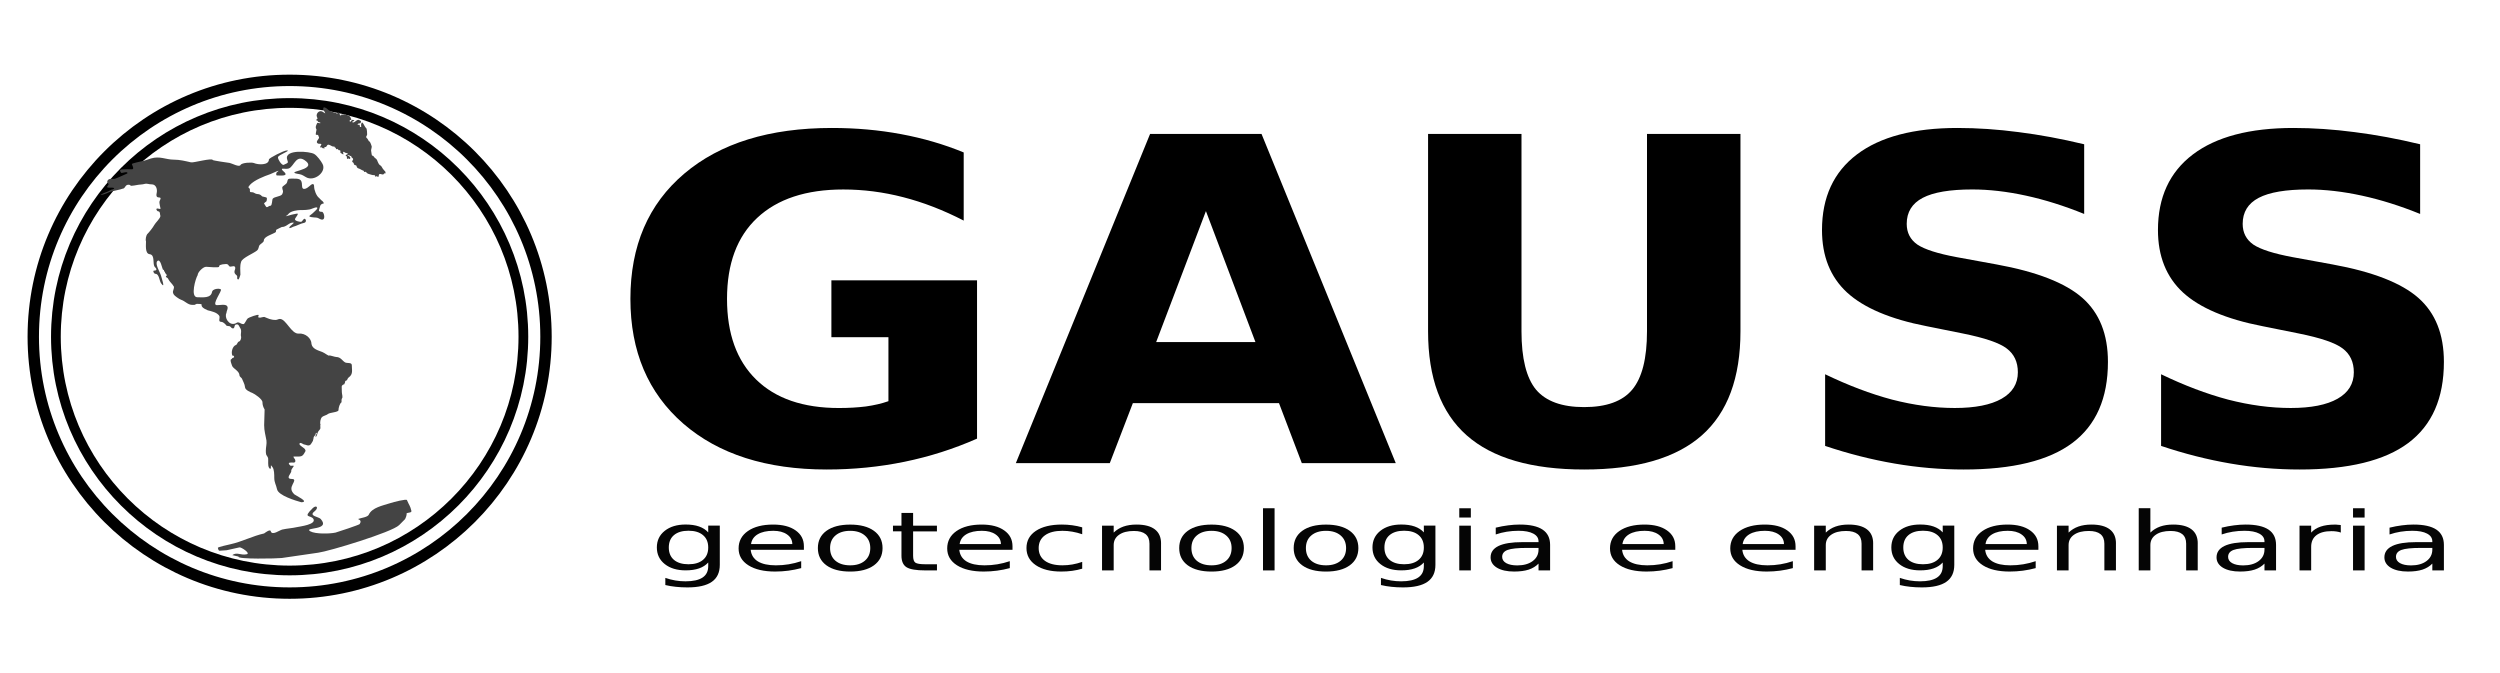 <?xml version="1.0" encoding="UTF-8" standalone="no"?>
<!-- Created with Inkscape (http://www.inkscape.org/) -->

<svg
   height="80mm"
   width="297mm"
   viewBox="0 0 1052.362 283.465"
   id="svg6274"
   version="1.1"
   inkscape:version="1.3.2 (091e20e, 2023-11-25, custom)"
   sodipodi:docname="logo_gauss.svg"
   xmlns:inkscape="http://www.inkscape.org/namespaces/inkscape"
   xmlns:sodipodi="http://sodipodi.sourceforge.net/DTD/sodipodi-0.dtd"
   xmlns="http://www.w3.org/2000/svg"
   xmlns:svg="http://www.w3.org/2000/svg"
   xmlns:rdf="http://www.w3.org/1999/02/22-rdf-syntax-ns#"
   xmlns:cc="http://creativecommons.org/ns#"
   xmlns:dc="http://purl.org/dc/elements/1.1/">
  <defs
     id="defs6280" />
  <sodipodi:namedview
     pagecolor="#ffffff"
     bordercolor="#666666"
     borderopacity="1"
     objecttolerance="10"
     gridtolerance="10"
     guidetolerance="10"
     inkscape:pageopacity="0"
     inkscape:pageshadow="2"
     inkscape:window-width="1366"
     inkscape:window-height="705"
     id="namedview6278"
     showgrid="false"
     inkscape:zoom="1.1843989"
     inkscape:cx="290.44269"
     inkscape:cy="127.06868"
     inkscape:window-x="-8"
     inkscape:window-y="-8"
     inkscape:window-maximized="1"
     inkscape:current-layer="g10832"
     inkscape:showpageshadow="2"
     inkscape:pagecheckerboard="0"
     inkscape:deskcolor="#d1d1d1"
     inkscape:document-units="mm" />
  <g
     id="g3301"
     inkscape:export-filename="/home/carlos/Dropbox/documentos/gauss/logo_gauss_simples_Full.png"
     inkscape:export-xdpi="299.97244"
     inkscape:export-ydpi="299.97244"
     transform="matrix(6.517,0,0,6.517,-6572.193,4517.509)"
     inkscape:label="g3301">
    <g
       id="g10832"
       transform="matrix(1.249,0,0,1.249,-301.83,134.396)"
       inkscape:label="g10832">
      <path
         inkscape:connector-curvature="0"
         id="path3093-4-4-9"
         d="m 1077.315,-645.184 c 0,7.322 -5.936,13.258 -13.258,13.258 -7.322,0 -13.258,-5.936 -13.258,-13.258 0,-7.322 5.936,-13.258 13.258,-13.258 7.322,0 13.258,5.936 13.258,13.258 z"
         style="fill:none;stroke:#000000;stroke-width:0.589;stroke-miterlimit:4;stroke-opacity:1" />
      <path
         inkscape:connector-curvature="0"
         id="path4969-5-0-0"
         d="m 1076.145,-645.184 c 0,6.676 -5.412,12.088 -12.088,12.088 -6.676,0 -12.088,-5.412 -12.088,-12.088 0,-6.676 5.412,-12.088 12.088,-12.088 6.676,0 12.088,5.412 12.088,12.088 z"
         style="fill:none;stroke:#000000;stroke-width:0.503;stroke-miterlimit:4;stroke-opacity:1" />
      <g
         id="g3077-2-7-8"
         transform="matrix(0.683,0,0,0.683,-2602.542,-3281.454)"
         style="fill:#444444;fill-opacity:1;stroke:none">
        <path
           id="path1295-5-0-6"
           d="m 5470.723,4350.613 c -0.146,-0.64 1.755,-0.229 1.56,-1.006 -0.39,-1.691 -0.731,-1.782 -1.414,-3.428 -0.097,-0.457 -4.241,0.594 -5.46,1.006 -2.243,0.731 -5.655,1.371 -6.679,3.611 -0.341,0.823 -2.438,1.006 -3.364,1.371 -0.244,0.137 1.414,0.229 0.439,1.645 -0.146,0.229 -6.923,2.514 -7.654,2.696 -1.853,0.411 -6.435,0.503 -8.044,-0.411 -2.291,-1.371 6.63,-0.183 3.315,-3.93 -0.682,-0.731 -3.9,-0.914 -1.999,-2.377 1.56,-1.234 0.634,-2.24 -0.585,-1.006 -3.364,3.291 -0.487,2.011 0.292,3.428 0.877,1.737 -4.241,2.331 -5.265,2.559 -1.609,0.366 -3.071,0.411 -4.68,0.777 -0.829,0.183 -3.266,2.057 -3.656,0.503 -0.195,-0.777 -2.096,0.731 -2.096,0.731 -3.559,0.777 -7.117,2.651 -10.676,3.428 -0.585,0.137 -4.144,0.914 -4.046,1.143 0.097,0.548 0.244,1.051 0.78,0.914 0.536,-0.091 1.462,-0.046 1.999,-0.137 1.365,-0.32 2.73,-0.594 4.095,-0.914 0.536,-0.137 3.656,1.919 2.291,2.194 -1.95,0.411 -3.12,-0.823 -4.582,0.274 l 1.999,0.457 c -0.731,0.914 12.431,0.64 13.748,0.457 l 11.602,-1.691 c 3.266,-0.411 23.449,-6.49 25.74,-8.775 l 1.853,-1.874 c 0.146,-0.137 0.682,-1.554 0.487,-1.645 z"
           class="fil2 str1"
           style="fill:#444444;fill-opacity:1;fill-rule:evenodd;stroke:none"
           transform="matrix(0.238,0,0,0.238,4075.19,2837.82)"
           inkscape:connector-curvature="0" />
        <path
           id="path1296-4-6-4"
           d="m 5463.996,4242.205 c -0.195,0.411 -0.195,-0.366 -0.39,0.091 -0.39,0.868 -1.609,-0.594 -1.706,0.64 -0.097,0.96 -0.536,-0.137 -0.975,0.32 -0.292,0.32 0.049,-0.457 -0.487,-0.457 -0.78,0 -1.073,-0.229 -1.95,-0.457 -0.536,-0.183 -0.536,-0.731 -0.926,-0.594 -0.536,0.183 -0.195,-0.183 -0.585,-0.411 -0.439,-0.046 -0.975,-0.548 -1.414,-0.64 -0.487,-0.137 -0.634,-0.366 -0.731,-0.777 -0.049,-0.366 -0.585,-0.229 -0.78,-0.503 -0.244,-0.366 0.097,-0.366 -0.39,-0.686 -0.731,-0.457 0.682,-0.868 -0.244,-1.462 -0.244,-0.183 -0.292,-0.274 -0.292,-0.548 0,-0.274 -0.244,0.229 -0.487,-0.137 -0.146,-0.274 -0.439,-0.091 -0.634,0 -0.341,0.183 0.341,0.091 0.39,0.137 1.024,0.685 0,1.234 0.049,0.777 0,-0.137 -0.39,0.183 -0.487,0.137 -0.439,-0.274 0,-0.64 -0.292,-0.823 l -0.049,-0.046 c -0.341,-0.229 -0.341,-0.274 -0.049,-0.457 0.146,-0.137 0.78,-0.183 0.39,-0.411 -0.292,-0.183 -0.585,-0.137 -0.78,-0.274 -0.39,-0.229 -0.487,-0.457 -0.634,0 -0.097,0.274 0.244,0.183 0.097,0.548 -0.049,0.137 -0.682,-0.366 -0.877,-0.457 -0.244,-0.183 0.097,-0.548 -0.146,-0.777 -0.244,-0.274 -0.195,0.046 -0.39,-0.046 -0.049,0 -0.536,-0.64 -0.634,-0.411 -0.146,0.229 -0.39,-0.046 -0.292,-0.229 -0.097,-0.503 -0.146,-0.32 -0.244,-0.046 -0.146,0.411 0.049,-0.64 -0.487,-0.503 -0.634,0.137 -1.755,-1.234 -2.194,-0.229 -0.146,0.32 -0.39,0.457 -0.682,0.366 -0.146,-0.091 -0.195,0.229 0.049,0.32 0.292,0.091 -0.634,0.137 -0.731,0.046 -0.146,-0.091 -0.146,-0.137 -0.195,-0.274 0,0 -0.341,0.137 -0.536,0 -0.195,-0.137 0.439,-0.777 0.341,-1.006 -0.097,-0.183 -0.877,-0.046 -1.073,-0.183 -1.024,-0.548 0.536,-1.554 0.341,-1.965 -0.487,-1.097 -0.049,-0.685 -0.926,-0.823 -0.341,-0.046 0.244,-1.6 0.097,-1.782 -0.439,-0.594 -0.097,-1.188 0.146,-1.737 0.244,-0.64 0.585,-0.046 1.073,-0.183 0.39,-0.091 -0.634,-0.411 -0.731,-0.457 0,0 -0.097,-0.64 -0.244,-0.274 -0.097,0.274 -0.244,-0.32 -0.195,-0.457 0,-0.32 0.195,0 0.244,-0.137 0.195,-0.457 -0.487,-0.731 -0.097,-1.645 0.292,-0.686 1.073,-1.097 1.804,-0.64 1.073,0.686 0.975,0.731 0.292,-0.548 -0.244,-0.366 -0.244,-0.091 -0.049,-0.731 0.097,-0.411 1.073,0.183 1.316,0.457 0.39,0.457 2.096,1.188 2.535,1.097 0.244,-0.091 0.341,0.274 0.39,0.366 0.146,0.229 0.341,-0.868 0.829,-0.274 0,0 0.146,0.731 0.195,0.594 0.439,0.686 0.244,-0.32 0.731,-0.091 0.195,0.137 0.682,-0.137 0.78,-0.046 0.341,0.183 0.634,0.137 0.926,0.274 0.487,0.274 0.877,0.32 0.975,0.914 0.049,0.137 0.39,0.548 0.049,0.548 -0.731,0.046 -0.292,0.868 -0.098,0.548 0.341,-0.457 0.585,-0.777 1.17,-0.366 0,0 -0.049,0.137 -0.049,0.137 -0.049,0.046 -0.78,0.274 -0.585,0.411 0.634,0.548 1.462,-1.143 2.243,-0.64 0.39,0.274 0.731,0.137 0.439,0.823 -0.146,0.411 -0.731,0.046 -0.926,0.457 -0.244,0.548 0.292,-0.046 0.585,0.274 0.146,0.183 -0.146,0.64 0.39,0.64 0.244,0 0.049,-0.548 0.049,-0.64 0.341,-2.102 1.024,0.594 1.706,1.051 0.146,0.091 0.292,1.691 0.244,1.92 0,0.229 -0.195,0.503 -0.292,0.731 -0.146,0.366 0.097,0.137 0.195,0.457 0.292,0.229 0.439,0.64 0.634,0.96 0.098,0.091 0.244,0.137 0.292,0.183 0.244,0.32 0.536,1.143 0.634,1.508 0.049,0.32 -0.292,1.234 -0.195,1.371 0.049,0.229 0.195,1.508 0.292,1.554 0.049,0.046 0.146,-0.046 0.292,0.046 0.341,0.229 0.39,0.548 0.682,0.731 0.487,0.32 0.634,0.594 0.78,1.051 0.049,0.183 0.439,0.96 0.634,1.097 0.195,0.183 0.536,0.32 0.682,0.64 0.244,0.457 0.536,0.914 0.926,1.28 0.244,0.183 0.39,0.503 0.244,0.777 z"
           class="fil3 str2"
           style="fill:#444444;fill-opacity:1;fill-rule:evenodd;stroke:none"
           transform="matrix(0.238,0,0,0.238,4075.19,2837.82)"
           inkscape:connector-curvature="0" />
        <path
           id="path1300-7-2-7"
           d="m 5437.281,4346.865 c -1.804,-0.503 -7.361,-2.148 -7.751,-4.159 -0.292,-1.417 -0.877,-2.102 -0.877,-3.656 0,-0.914 0,-2.696 -0.585,-3.382 -0.585,-0.777 -0.487,-0.731 -0.487,0.091 0,0.503 -0.244,0.731 -0.634,0.046 -0.39,-0.777 -0.146,-2.057 -0.244,-2.925 -0.097,-0.503 -0.487,-0.823 -0.634,-1.234 -0.098,-0.366 -0.098,-0.868 -0.098,-1.234 0,-1.051 0.341,-2.148 0.195,-3.199 -0.292,-1.782 -0.731,-3.016 -0.731,-4.89 0,-1.645 0.146,-3.336 0.146,-4.982 -0.439,-0.731 -0.682,-1.462 -0.682,-2.285 0,-1.006 -2.389,-2.605 -3.217,-2.971 -0.634,-0.229 -2.34,-0.96 -2.34,-1.874 -0.098,-1.006 -0.634,-1.782 -0.975,-2.696 -0.146,-0.274 -0.78,-0.64 -0.78,-1.006 0,-1.325 -1.804,-2.057 -2.291,-2.925 -0.049,-0.183 -0.975,-2.24 -0.244,-2.24 0.146,-0.137 0.244,-0.32 0.292,-0.366 0.341,-0.137 0.731,-0.137 0.439,-0.686 0,-0.091 -0.39,0 -0.439,-0.091 -0.487,-0.914 -0.049,-2.971 1.121,-3.382 0.439,-0.137 0.439,-0.96 0.975,-1.097 0.487,-0.137 0.682,-0.914 0.682,-1.417 -0.341,-1.188 0.39,-1.92 -0.39,-3.016 -0.341,-0.503 -0.39,-1.234 -1.316,-0.96 -0.634,0.183 -0.195,1.462 -1.121,1.188 -0.39,-0.091 -0.487,-0.686 -1.024,-0.686 -0.244,0 -0.975,-0.091 -0.975,-0.366 -0.39,-0.457 -0.975,-1.006 -1.56,-1.006 -0.975,0 -0.39,-1.097 -0.487,-1.645 -0.146,-0.731 -1.316,-1.325 -1.95,-1.508 -0.634,-0.229 -1.365,-0.411 -1.804,-0.503 -0.049,0 -0.682,-0.411 -0.877,-0.411 -0.487,-0.274 -0.829,-0.503 -1.073,-1.006 0,-0.137 0,-0.411 0,-0.457 -0.146,-0.183 -1.17,-0.183 -1.56,-0.183 -0.097,0 -0.585,0.274 -0.585,0.274 -0.049,0.091 -0.78,0.046 -0.926,0.046 -1.365,-0.046 -2.145,-1.188 -3.51,-1.645 -0.487,-0.137 -2.096,-1.28 -2.243,-1.6 -0.195,-0.32 -0.439,-0.777 -0.244,-1.234 0.049,-0.229 0.487,-1.28 0.146,-1.462 -0.39,-0.731 -1.121,-1.28 -1.511,-1.965 -0.244,-0.457 -0.244,-0.594 -0.78,-0.868 -0.341,-0.183 -0.049,-0.411 0.049,-0.503 0.341,-0.32 -0.487,-0.64 -0.487,-1.097 0,-0.137 -0.341,-0.366 -0.341,-0.411 0.146,-0.274 -0.097,-0.366 -0.341,-0.457 -0.244,-0.411 -0.78,-3.611 -1.755,-2.696 -0.877,0.868 0.877,3.565 1.17,4.662 0.097,0.457 1.56,4.616 0,2.377 -0.536,-0.731 -0.585,-2.971 -1.755,-2.971 -0.536,0 -0.926,-1.006 -0.536,-1.006 0.877,0 1.121,-0.411 0.39,-1.097 -0.975,-0.914 0.195,-3.93 -1.755,-4.159 -1.462,-0.183 -1.121,-2.879 -1.121,-4.068 -0.244,-0.548 0.049,-1.828 0.341,-2.24 0.682,-0.685 1.853,-2.148 2.291,-2.971 0.341,-0.685 1.95,-2.102 1.95,-2.879 -0.195,-0.411 0,-1.462 -0.682,-1.462 -0.39,0 -0.975,-0.914 -0.244,-0.914 0.195,0 0.829,0.229 0.926,0.137 0.146,-0.137 -0.536,-1.965 -0.244,-2.514 1.17,-2.194 -1.56,0.046 -0.926,-2.605 0.244,-1.143 -0.195,-2.696 -1.609,-2.696 -0.829,0.046 -1.462,-0.366 -2.243,-0.137 -0.731,0.229 -1.755,0.183 -2.535,0.366 -0.536,0.137 -1.17,0.183 -1.657,0.229 -0.585,0.091 -0.098,-0.229 -0.487,-0.274 -1.609,-0.411 -1.365,1.188 -2.291,1.188 -1.121,0.411 -2.34,0.548 -3.51,0.868 -1.17,0.274 -2.194,1.097 -3.461,1.097 -0.39,0 2.096,-1.051 2.34,-1.097 0.049,-0.046 1.268,-0.64 1.219,-0.64 0,0.183 0.634,-0.229 0.634,-0.229 0.439,-0.411 -1.268,-0.32 -1.56,-0.32 -1.316,0 -0.146,-0.731 -0.146,-1.097 0,-0.229 -0.682,-0.548 -0.341,-1.143 0.487,-0.823 1.414,-0.457 2.243,-0.548 0.341,-0.046 4.046,-1.737 4.046,-1.737 0.341,-0.777 -1.56,-0.137 -1.853,-0.137 -0.146,0 -0.975,-1.051 0.049,-1.143 1.073,-0.091 2.291,-0.046 3.315,-0.046 0.877,0 -0.146,-1.508 -0.049,-1.691 0.195,-0.229 2.535,-0.731 2.925,-0.823 0.975,-0.137 2.291,-0.64 3.12,-0.914 2.828,-0.868 4.777,0.366 7.166,0.366 2.047,0 3.803,0.457 5.606,0.868 0.78,0.183 6.679,-1.508 6.922,-0.731 0,0.137 5.168,0.914 5.362,0.914 0.731,0.137 3.071,1.463 3.461,0.64 0.39,-0.731 3.559,-0.914 4.29,-0.594 1.219,0.548 4.729,0.777 4.729,-1.143 0,-0.457 4.777,-2.879 5.704,-2.879 1.511,0 -2.828,1.417 -2.828,2.194 0,0.731 1.121,2.422 1.755,2.422 1.706,-0.777 1.511,-0.594 1.17,-1.782 -0.975,-3.291 7.264,-2.559 8.629,-1.691 0.877,0.503 2.194,2.285 2.632,3.154 1.365,2.559 -2.681,5.759 -5.265,4.205 -0.634,-0.366 -1.268,-0.823 -2.096,-0.96 -5.655,-0.868 5.606,-1.097 2.145,-4.068 -3.12,-2.651 -3.803,1.554 -5.46,2.24 -0.487,0.229 -1.414,0.091 -1.95,0.091 -0.877,0 0.341,0.96 0.39,1.006 1.609,1.508 -1.316,1.143 -2.243,1.143 -0.439,0 -0.244,-0.868 -0.049,-1.005 1.706,-1.234 -1.365,0.32 -2.096,0.594 -1.999,0.686 -5.119,1.92 -6.484,3.428 -0.146,0.183 -0.341,0.411 -0.439,0.594 -0.195,0.32 0.439,0.411 0.439,0.868 0,0.731 -0.146,0.868 0.78,0.868 0.439,0 0.926,0.503 1.414,0.548 0.975,0.091 1.121,0.183 1.706,0.777 0.097,0.046 1.219,0.32 1.316,0.32 0.39,0.32 0.097,0.731 0.097,1.097 0,0.32 -1.073,0.64 -0.731,1.006 0.244,0.229 0.487,1.006 0.829,1.006 0.292,0 0.634,-0.457 1.121,-0.457 0.585,0 0.487,-1.92 0.731,-2.24 0.585,-0.686 2.389,-0.64 2.974,-1.371 0.634,-1.188 0.049,-1.325 0.049,-2.148 0,-0.64 1.365,-0.914 1.56,-1.782 0.244,-0.914 0.195,-1.097 1.414,-1.097 2.291,0 3.315,-0.091 3.315,2.194 0,2.011 1.804,0.731 2.34,0.229 0.682,-0.64 1.511,-1.188 1.511,0.091 0,1.097 0.731,3.016 1.56,3.611 0.195,0.137 0.731,0.823 0.877,0.868 0.195,0.046 0.877,0.914 0.585,0.914 -1.316,0.229 -1.073,1.097 -1.462,2.102 -0.146,0.457 0.487,0.594 0.877,0.548 0.731,-0.091 1.462,3.016 -0.292,2.422 -0.634,-0.229 -0.926,-0.594 -1.657,-0.594 -0.39,0 -2.535,-0.137 -1.901,-0.594 0.634,-0.457 1.268,-1.006 1.755,-1.508 1.414,-1.28 0.487,-1.371 -0.975,-0.731 -0.926,0.457 -2.681,0.457 -3.705,0.457 -1.024,0 -2.925,0.32 -3.656,1.051 -0.292,0.274 -0.39,0.503 -0.78,0.731 -1.024,0.548 1.755,-0.411 2.096,-0.411 0.341,-0.046 0.829,-0.137 1.121,-0.229 1.073,-0.229 -0.536,1.371 -0.536,1.782 0,0.548 1.365,0.823 1.901,0.823 0.439,0 0.829,-1.143 1.219,-0.96 0.585,0.274 0.439,1.188 -0.195,1.28 -1.219,0.229 -2.438,1.005 -3.461,1.234 -0.097,0 -1.268,0.731 -1.268,0.32 0,-0.594 2.047,-1.645 1.219,-1.645 -1.414,0 -2.047,1.417 -3.607,1.417 -0.536,0.229 -1.073,0.548 -1.657,0.823 -0.292,0.137 -0.097,0.686 -0.292,0.823 -0.877,0.64 -3.754,1.371 -3.754,2.605 0,0.64 -0.926,1.006 -1.316,1.462 -0.439,0.503 -0.195,1.188 -0.877,1.782 -1.121,0.914 -4.582,2.285 -5.021,3.519 -0.487,1.417 -0.244,2.788 -0.244,4.159 0,0.046 -0.439,1.508 -0.634,1.508 -0.585,0 -0.341,-0.685 -0.39,-1.006 -0.097,-0.457 -0.877,-0.548 -0.877,-1.462 0,-0.503 0.487,-1.006 0.146,-1.554 -0.39,-0.594 -1.56,0.411 -1.95,-0.366 -0.39,-0.823 -1.316,-0.411 -1.999,-0.411 -0.585,0.183 -1.073,0.137 -1.073,0.731 0,0.457 -3.559,0.046 -4.144,0.046 -0.975,0 -2.681,1.737 -2.681,2.651 -0.634,0.96 -2.438,7.038 -0.097,7.038 1.657,0 4.339,0.411 4.68,-1.737 0.146,-0.823 1.999,-1.234 2.779,-0.777 0.585,0.32 -3.022,4.89 -1.316,5.027 0.829,0.046 2.584,-0.366 3.217,0.183 0.682,0.64 -0.097,1.6 -0.097,2.285 -0.78,1.508 0.829,4.113 2.779,3.382 0.536,-0.183 0.634,-0.548 1.316,-0.274 0.439,0.229 0.78,0.457 1.316,0.457 0.39,0 0.975,-1.508 1.365,-1.828 0.146,-0.183 3.461,-1.508 3.461,-1.005 0,0.411 -0.536,0.777 0.487,0.777 0.195,0 0.877,-0.229 1.316,-0.229 1.17,0.457 1.999,0.96 3.607,0.96 0.487,0 0.877,-0.32 1.365,-0.32 1.95,0 3.656,4.89 5.996,4.662 2.047,-0.183 4.046,1.462 4.046,3.336 0.292,1.554 2.096,2.011 3.413,2.514 0.731,0.274 1.999,1.325 2.194,1.143 0.146,-0.183 1.804,0.457 2.291,0.457 1.414,0 1.95,1.28 2.828,1.737 0.682,0.32 2.096,-0.091 2.096,0.868 0,1.554 0.487,2.834 -0.975,3.885 -0.244,0.137 -0.439,0.594 -0.536,0.823 -0.097,0.274 -0.634,0.046 -0.634,0.685 0,0.229 -0.244,0.457 -0.244,0.686 -0.39,0 -0.829,0.411 -0.829,0.731 0,0.594 0.049,1.188 0.049,1.782 0,0.548 0.39,1.6 0.049,1.965 -0.195,0.137 -0.146,1.006 -0.146,1.234 -0.585,0.366 -0.975,1.782 -0.975,2.514 0,0.686 -2.827,0.731 -3.364,1.234 -0.439,0.411 -1.414,0.503 -1.901,1.006 -0.439,0.366 -0.731,1.828 -0.439,2.377 -0.195,0.183 0.049,1.005 -0.097,1.325 -0.244,0.457 -0.682,0.731 -0.829,1.28 -0.049,0.229 -0.341,1.234 -0.585,1.234 -0.341,0 0.292,-0.96 0.292,-0.96 0,-0.366 -0.049,-0.366 -0.244,-0.183 -0.195,0.183 -0.049,0.503 -0.244,0.64 -0.049,0 -0.487,0.548 -0.487,0.686 0,0.411 -0.244,0.914 -0.244,1.143 -0.439,0.64 -0.682,1.645 -1.755,1.417 -0.341,-0.046 -0.682,-0.274 -1.024,-0.274 -0.292,-0.046 -0.78,-0.503 -1.219,-0.503 -0.244,0 -0.292,0.274 -0.244,0.503 0.195,0.366 1.121,0.914 1.414,1.188 0.244,0.183 0.487,0.503 0.487,0.868 -1.024,1.965 -1.121,1.782 -3.754,1.782 -0.341,0 0.39,0.823 0.39,0.868 0.244,0.548 0.195,1.051 -0.487,1.051 -0.487,0 -2.34,-0.274 -0.975,0.96 0.097,0.137 0.975,-0.046 1.024,0.046 0.244,0.229 -0.877,1.051 -0.731,1.691 0.146,0.594 -2.145,2.514 0.244,2.514 1.219,0 0.536,1.006 0.244,1.6 -0.585,1.143 -0.78,2.057 0.487,3.291 0.39,0.366 4.924,2.422 2.243,2.514 z"
           class="fil2 str1"
           style="fill:#444444;fill-opacity:1;fill-rule:evenodd;stroke:none"
           transform="matrix(0.238,0,0,0.238,4075.19,2837.82)"
           inkscape:connector-curvature="0" />
      </g>
      <g
         id="text1761-4-6-0"
         style="font-style:normal;font-variant:normal;font-weight:bold;font-stretch:normal;font-size:23.33px;line-height:100%;font-family:'Bitstream Vera Sans';writing-mode:lr-tb;text-anchor:start;fill:#000000;fill-opacity:1;stroke:none"
         transform="matrix(1.102,0,0,1.001,618.389,-1667.116)">
        <path
           inkscape:connector-curvature="0"
           id="path9399-3-6"
           d="m 436.675,1026.176 c -1.094,0.532 -2.229,0.93 -3.406,1.196 -1.177,0.266 -2.392,0.399 -3.645,0.399 -2.833,0 -5.077,-0.79 -6.732,-2.369 -1.656,-1.587 -2.483,-3.736 -2.483,-6.448 0,-2.742 0.843,-4.898 2.529,-6.47 1.686,-1.572 3.995,-2.358 6.926,-2.358 1.132,0 2.214,0.106 3.247,0.319 1.04,0.213 2.02,0.528 2.939,0.946 v 3.52 c -0.949,-0.539 -1.895,-0.942 -2.836,-1.208 -0.934,-0.266 -1.872,-0.399 -2.814,-0.399 -1.747,0 -3.095,0.49 -4.044,1.47 -0.942,0.972 -1.413,2.366 -1.413,4.181 -10e-6,1.8 0.456,3.19 1.367,4.169 0.911,0.98 2.206,1.47 3.885,1.47 0.456,0 0.877,-0.027 1.264,-0.08 0.395,-0.061 0.748,-0.152 1.059,-0.273 v -3.304 h -2.677 v -2.939 h 6.835 v 8.179"
           style="fill:#000000;fill-opacity:1" />
        <path
           inkscape:connector-curvature="0"
           id="path9401-6-6"
           d="m 450.846,1024.342 h -6.858 l -1.082,3.099 h -4.409 l 6.3,-17.008 h 5.229 l 6.3,17.008 h -4.409 l -1.071,-3.099 m -5.764,-3.155 h 4.659 l -2.324,-6.766 -2.335,6.766"
           style="fill:#000000;fill-opacity:1" />
        <path
           inkscape:connector-curvature="0"
           id="path9403-1-6"
           d="m 457.84,1010.433 h 4.386 v 10.195 c -10e-6,1.405 0.228,2.411 0.683,3.019 0.463,0.6 1.215,0.9 2.256,0.9 1.048,0 1.8,-0.3 2.256,-0.9 0.463,-0.608 0.695,-1.614 0.695,-3.019 v -10.195 h 4.386 v 10.195 c -2e-5,2.407 -0.604,4.2 -1.811,5.377 -1.208,1.177 -3.049,1.766 -5.525,1.766 -2.468,0 -4.306,-0.589 -5.513,-1.766 -1.208,-1.177 -1.811,-2.969 -1.811,-5.377 v -10.195"
           style="fill:#000000;fill-opacity:1" />
        <path
           inkscape:connector-curvature="0"
           id="path9405-5-1"
           d="m 488.632,1010.968 v 3.6 c -0.934,-0.418 -1.845,-0.733 -2.734,-0.946 -0.889,-0.213 -1.728,-0.319 -2.518,-0.319 -1.048,0 -1.823,0.144 -2.324,0.433 -0.501,0.289 -0.752,0.737 -0.752,1.344 -10e-6,0.456 0.167,0.813 0.501,1.071 0.342,0.251 0.957,0.467 1.845,0.649 l 1.868,0.376 c 1.891,0.38 3.235,0.957 4.033,1.732 0.797,0.775 1.196,1.876 1.196,3.304 -10e-6,1.876 -0.558,3.273 -1.675,4.192 -1.109,0.911 -2.806,1.367 -5.092,1.367 -1.078,0 -2.161,-0.102 -3.247,-0.308 -1.086,-0.205 -2.172,-0.509 -3.258,-0.911 v -3.702 c 1.086,0.577 2.134,1.014 3.144,1.31 1.018,0.289 1.997,0.433 2.939,0.433 0.957,0 1.69,-0.16 2.199,-0.478 0.509,-0.319 0.763,-0.775 0.763,-1.367 -10e-6,-0.532 -0.175,-0.942 -0.524,-1.23 -0.342,-0.289 -1.029,-0.547 -2.062,-0.775 l -1.697,-0.376 c -1.701,-0.364 -2.947,-0.946 -3.736,-1.743 -0.782,-0.797 -1.173,-1.872 -1.173,-3.224 0,-1.694 0.547,-2.996 1.64,-3.907 1.094,-0.911 2.666,-1.367 4.716,-1.367 0.934,0 1.895,0.072 2.882,0.216 0.987,0.137 2.009,0.346 3.064,0.626"
           style="fill:#000000;fill-opacity:1" />
        <path
           inkscape:connector-curvature="0"
           id="path9407-2-9"
           d="m 504.398,1010.968 v 3.6 c -0.934,-0.418 -1.845,-0.733 -2.734,-0.946 -0.889,-0.213 -1.728,-0.319 -2.518,-0.319 -1.048,0 -1.823,0.144 -2.324,0.433 -0.501,0.289 -0.752,0.737 -0.752,1.344 -10e-6,0.456 0.167,0.813 0.501,1.071 0.342,0.251 0.957,0.467 1.845,0.649 l 1.868,0.376 c 1.891,0.38 3.235,0.957 4.033,1.732 0.797,0.775 1.196,1.876 1.196,3.304 -2e-5,1.876 -0.558,3.273 -1.675,4.192 -1.109,0.911 -2.806,1.367 -5.092,1.367 -1.078,0 -2.161,-0.102 -3.247,-0.308 -1.086,-0.205 -2.172,-0.509 -3.258,-0.911 v -3.702 c 1.086,0.577 2.134,1.014 3.144,1.31 1.018,0.289 1.997,0.433 2.939,0.433 0.957,0 1.69,-0.16 2.199,-0.478 0.509,-0.319 0.763,-0.775 0.763,-1.367 -10e-6,-0.532 -0.175,-0.942 -0.524,-1.23 -0.342,-0.289 -1.029,-0.547 -2.062,-0.775 l -1.697,-0.376 c -1.701,-0.364 -2.947,-0.946 -3.736,-1.743 -0.782,-0.797 -1.173,-1.872 -1.173,-3.224 0,-1.694 0.547,-2.996 1.64,-3.907 1.094,-0.911 2.666,-1.367 4.716,-1.367 0.934,0 1.895,0.072 2.882,0.216 0.987,0.137 2.009,0.346 3.064,0.626"
           style="fill:#000000;fill-opacity:1" />
      </g>
      <g
         id="text1764-3-4-2"
         style="font-style:normal;font-variant:normal;font-weight:normal;font-stretch:normal;font-size:5.055px;line-height:100%;font-family:Verdana;writing-mode:lr-tb;text-anchor:start;fill:#050505;fill-opacity:1;stroke:none"
         transform="matrix(1.318,0,0,0.837,618.389,-1667.116)">
        <path
           inkscape:connector-curvature="0"
           id="path9410-0-4"
           d="m 354.564,1233.97 c 0,-0.329 -0.068,-0.584 -0.205,-0.765 -0.135,-0.181 -0.325,-0.272 -0.57,-0.272 -0.244,0 -0.434,0.091 -0.57,0.272 -0.135,0.181 -0.202,0.436 -0.202,0.765 0,0.328 0.068,0.582 0.202,0.763 0.137,0.181 0.327,0.272 0.57,0.272 0.245,0 0.435,-0.091 0.57,-0.272 0.137,-0.181 0.205,-0.435 0.205,-0.763 m 0.454,1.071 c -1e-5,0.471 -0.104,0.82 -0.313,1.049 -0.209,0.23 -0.529,0.345 -0.96,0.345 -0.16,0 -0.31,-0.012 -0.452,-0.037 -0.142,-0.023 -0.279,-0.059 -0.412,-0.109 v -0.442 c 0.133,0.072 0.265,0.126 0.395,0.16 0.13,0.035 0.262,0.052 0.397,0.052 0.298,0 0.521,-0.078 0.669,-0.234 0.148,-0.155 0.222,-0.389 0.222,-0.704 v -0.225 c -0.094,0.163 -0.214,0.285 -0.36,0.365 -0.146,0.081 -0.322,0.121 -0.526,0.121 -0.339,0 -0.612,-0.129 -0.819,-0.388 -0.207,-0.258 -0.311,-0.601 -0.311,-1.027 0,-0.428 0.104,-0.771 0.311,-1.029 0.207,-0.258 0.48,-0.388 0.819,-0.388 0.204,0 0.379,0.04 0.526,0.121 0.146,0.081 0.267,0.202 0.36,0.365 v -0.42 h 0.454 v 2.421"
           style="fill:#050505;fill-opacity:1" />
        <path
           inkscape:connector-curvature="0"
           id="path9412-6-8"
           d="m 358.318,1233.889 v 0.222 h -2.088 c 0.02,0.313 0.114,0.551 0.281,0.716 0.169,0.163 0.405,0.244 0.706,0.244 0.174,0 0.343,-0.021 0.506,-0.064 0.165,-0.043 0.327,-0.107 0.489,-0.193 v 0.429 c -0.163,0.069 -0.33,0.122 -0.501,0.158 -0.171,0.036 -0.345,0.054 -0.521,0.054 -0.441,0 -0.791,-0.128 -1.049,-0.385 -0.257,-0.257 -0.385,-0.604 -0.385,-1.042 0,-0.453 0.122,-0.811 0.365,-1.076 0.245,-0.267 0.575,-0.4 0.99,-0.4 0.372,0 0.666,0.12 0.881,0.36 0.217,0.239 0.326,0.564 0.326,0.975 m -0.454,-0.133 c -0.003,-0.248 -0.073,-0.447 -0.21,-0.595 -0.135,-0.148 -0.314,-0.222 -0.538,-0.222 -0.253,0 -0.457,0.072 -0.61,0.215 -0.151,0.143 -0.239,0.345 -0.262,0.605 h 1.619"
           style="fill:#050505;fill-opacity:1" />
        <path
           inkscape:connector-curvature="0"
           id="path9414-9-5"
           d="m 360.135,1232.939 c -0.244,0 -0.436,0.095 -0.578,0.286 -0.142,0.189 -0.212,0.449 -0.212,0.78 0,0.331 0.07,0.592 0.21,0.782 0.142,0.189 0.335,0.284 0.58,0.284 0.242,0 0.434,-0.096 0.575,-0.286 0.142,-0.191 0.212,-0.451 0.212,-0.78 0,-0.328 -0.071,-0.587 -0.212,-0.777 -0.142,-0.193 -0.333,-0.289 -0.575,-0.289 m 0,-0.385 c 0.395,0 0.705,0.128 0.931,0.385 0.225,0.257 0.338,0.612 0.338,1.066 -1e-5,0.453 -0.113,0.808 -0.338,1.066 -0.225,0.257 -0.536,0.385 -0.931,0.385 -0.397,0 -0.708,-0.128 -0.933,-0.385 -0.224,-0.258 -0.336,-0.614 -0.336,-1.066 0,-0.454 0.112,-0.81 0.336,-1.066 0.225,-0.257 0.536,-0.385 0.933,-0.385"
           style="fill:#050505;fill-opacity:1" />
        <path
           inkscape:connector-curvature="0"
           id="path9416-2-4"
           d="m 362.603,1231.835 v 0.785 h 0.935 v 0.353 h -0.935 v 1.501 c 0,0.226 0.03,0.37 0.091,0.434 0.062,0.064 0.188,0.096 0.378,0.096 h 0.467 v 0.38 h -0.467 c -0.35,0 -0.592,-0.065 -0.726,-0.195 -0.133,-0.132 -0.2,-0.37 -0.2,-0.716 v -1.501 h -0.333 v -0.353 h 0.333 v -0.785 h 0.457"
           style="fill:#050505;fill-opacity:1" />
        <path
           inkscape:connector-curvature="0"
           id="path9418-1-7"
           d="m 366.503,1233.889 v 0.222 h -2.088 c 0.02,0.313 0.114,0.551 0.281,0.716 0.169,0.163 0.405,0.244 0.706,0.244 0.174,0 0.343,-0.021 0.506,-0.064 0.165,-0.043 0.327,-0.107 0.489,-0.193 v 0.429 c -0.163,0.069 -0.33,0.122 -0.501,0.158 -0.171,0.036 -0.345,0.054 -0.521,0.054 -0.441,0 -0.791,-0.128 -1.049,-0.385 -0.257,-0.257 -0.385,-0.604 -0.385,-1.042 0,-0.453 0.122,-0.811 0.365,-1.076 0.245,-0.267 0.575,-0.4 0.99,-0.4 0.372,0 0.666,0.12 0.881,0.36 0.217,0.239 0.326,0.564 0.326,0.975 m -0.454,-0.133 c -0.003,-0.248 -0.073,-0.447 -0.21,-0.595 -0.135,-0.148 -0.314,-0.222 -0.538,-0.222 -0.253,0 -0.457,0.072 -0.61,0.215 -0.151,0.143 -0.239,0.345 -0.262,0.605 h 1.619"
           style="fill:#050505;fill-opacity:1" />
        <path
           inkscape:connector-curvature="0"
           id="path9420-3-1"
           d="m 369.238,1232.726 v 0.424 c -0.128,-0.071 -0.258,-0.123 -0.388,-0.158 -0.128,-0.036 -0.258,-0.054 -0.39,-0.054 -0.295,0 -0.523,0.094 -0.686,0.281 -0.163,0.186 -0.244,0.448 -0.244,0.785 0,0.337 0.081,0.6 0.244,0.787 0.163,0.186 0.392,0.279 0.686,0.279 0.132,0 0.262,-0.017 0.39,-0.052 0.13,-0.036 0.259,-0.09 0.388,-0.16 v 0.42 c -0.127,0.059 -0.258,0.104 -0.395,0.133 -0.135,0.03 -0.279,0.044 -0.432,0.044 -0.416,0 -0.747,-0.131 -0.992,-0.392 -0.245,-0.262 -0.368,-0.615 -0.368,-1.059 0,-0.451 0.123,-0.805 0.37,-1.064 0.248,-0.258 0.588,-0.388 1.019,-0.388 0.14,0 0.276,0.015 0.41,0.044 0.133,0.028 0.262,0.071 0.388,0.128"
           style="fill:#050505;fill-opacity:1" />
        <path
           inkscape:connector-curvature="0"
           id="path9422-0-7"
           d="m 372.331,1233.716 v 1.669 h -0.454 v -1.654 c 0,-0.262 -0.051,-0.458 -0.153,-0.588 -0.102,-0.13 -0.255,-0.195 -0.459,-0.195 -0.245,0 -0.439,0.078 -0.58,0.234 -0.142,0.156 -0.212,0.369 -0.212,0.639 v 1.562 h -0.457 v -2.764 h 0.457 v 0.429 c 0.109,-0.166 0.236,-0.29 0.383,-0.373 0.148,-0.082 0.318,-0.123 0.511,-0.123 0.318,0 0.558,0.099 0.721,0.296 0.163,0.196 0.244,0.485 0.244,0.866"
           style="fill:#050505;fill-opacity:1" />
        <path
           inkscape:connector-curvature="0"
           id="path9424-2-5"
           d="m 374.313,1232.939 c -0.244,0 -0.436,0.095 -0.578,0.286 -0.142,0.189 -0.212,0.449 -0.212,0.78 0,0.331 0.07,0.592 0.21,0.782 0.142,0.189 0.335,0.284 0.58,0.284 0.242,0 0.434,-0.096 0.575,-0.286 0.142,-0.191 0.212,-0.451 0.212,-0.78 -10e-6,-0.328 -0.071,-0.587 -0.212,-0.777 -0.142,-0.193 -0.333,-0.289 -0.575,-0.289 m 0,-0.385 c 0.395,0 0.705,0.128 0.931,0.385 0.225,0.257 0.338,0.612 0.338,1.066 0,0.453 -0.113,0.808 -0.338,1.066 -0.225,0.257 -0.536,0.385 -0.931,0.385 -0.397,0 -0.708,-0.128 -0.933,-0.385 -0.224,-0.258 -0.336,-0.614 -0.336,-1.066 0,-0.454 0.112,-0.81 0.336,-1.066 0.225,-0.257 0.536,-0.385 0.933,-0.385"
           style="fill:#050505;fill-opacity:1" />
        <path
           inkscape:connector-curvature="0"
           id="path9426-4-5"
           d="m 376.332,1231.544 h 0.454 v 3.841 h -0.454 v -3.841"
           style="fill:#050505;fill-opacity:1" />
        <path
           inkscape:connector-curvature="0"
           id="path9428-9-8"
           d="m 378.805,1232.939 c -0.244,0 -0.436,0.095 -0.578,0.286 -0.142,0.189 -0.212,0.449 -0.212,0.78 0,0.331 0.07,0.592 0.21,0.782 0.142,0.189 0.335,0.284 0.58,0.284 0.242,0 0.434,-0.096 0.575,-0.286 0.142,-0.191 0.212,-0.451 0.212,-0.78 -10e-6,-0.328 -0.071,-0.587 -0.212,-0.777 -0.142,-0.193 -0.333,-0.289 -0.575,-0.289 m 0,-0.385 c 0.395,0 0.705,0.128 0.931,0.385 0.225,0.257 0.338,0.612 0.338,1.066 0,0.453 -0.113,0.808 -0.338,1.066 -0.225,0.257 -0.536,0.385 -0.931,0.385 -0.397,0 -0.708,-0.128 -0.933,-0.385 -0.224,-0.258 -0.336,-0.614 -0.336,-1.066 0,-0.454 0.112,-0.81 0.336,-1.066 0.225,-0.257 0.536,-0.385 0.933,-0.385"
           style="fill:#050505;fill-opacity:1" />
        <path
           inkscape:connector-curvature="0"
           id="path9430-4-4"
           d="m 382.643,1233.97 c -10e-6,-0.329 -0.068,-0.584 -0.205,-0.765 -0.135,-0.181 -0.325,-0.272 -0.57,-0.272 -0.244,0 -0.434,0.091 -0.57,0.272 -0.135,0.181 -0.202,0.436 -0.202,0.765 0,0.328 0.068,0.582 0.202,0.763 0.137,0.181 0.327,0.272 0.57,0.272 0.245,0 0.435,-0.091 0.57,-0.272 0.137,-0.181 0.205,-0.435 0.205,-0.763 m 0.454,1.071 c 0,0.471 -0.104,0.82 -0.313,1.049 -0.209,0.23 -0.529,0.345 -0.96,0.345 -0.16,0 -0.31,-0.012 -0.452,-0.037 -0.142,-0.023 -0.279,-0.059 -0.412,-0.109 v -0.442 c 0.133,0.072 0.265,0.126 0.395,0.16 0.13,0.035 0.262,0.052 0.397,0.052 0.298,0 0.521,-0.078 0.669,-0.234 0.148,-0.155 0.222,-0.389 0.222,-0.704 v -0.225 c -0.094,0.163 -0.214,0.285 -0.36,0.365 -0.146,0.081 -0.322,0.121 -0.526,0.121 -0.339,0 -0.612,-0.129 -0.819,-0.388 -0.207,-0.258 -0.311,-0.601 -0.311,-1.027 0,-0.428 0.104,-0.771 0.311,-1.029 0.207,-0.258 0.48,-0.388 0.819,-0.388 0.204,0 0.379,0.04 0.526,0.121 0.146,0.081 0.267,0.202 0.36,0.365 v -0.42 h 0.454 v 2.421"
           style="fill:#050505;fill-opacity:1" />
        <path
           inkscape:connector-curvature="0"
           id="path9432-5-8"
           d="m 384.033,1232.62 h 0.454 v 2.764 H 384.033 v -2.764 m 0,-1.076 h 0.454 v 0.575 H 384.033 v -0.575"
           style="fill:#050505;fill-opacity:1" />
        <path
           inkscape:connector-curvature="0"
           id="path9434-5-1"
           d="m 386.691,1233.995 c -0.367,0 -0.621,0.042 -0.763,0.126 -0.142,0.084 -0.212,0.227 -0.212,0.429 0,0.161 0.053,0.29 0.158,0.385 0.107,0.094 0.252,0.141 0.434,0.141 0.252,0 0.453,-0.089 0.605,-0.267 0.153,-0.179 0.23,-0.417 0.23,-0.713 v -0.101 h -0.452 m 0.906,-0.188 v 1.577 h -0.454 v -0.42 c -0.104,0.168 -0.233,0.292 -0.388,0.373 -0.155,0.079 -0.344,0.118 -0.568,0.118 -0.283,0 -0.508,-0.079 -0.676,-0.237 -0.166,-0.16 -0.249,-0.373 -0.249,-0.639 0,-0.311 0.104,-0.545 0.311,-0.704 0.209,-0.158 0.52,-0.237 0.933,-0.237 h 0.637 v -0.044 c 0,-0.209 -0.069,-0.37 -0.207,-0.484 -0.137,-0.115 -0.329,-0.173 -0.578,-0.173 -0.158,0 -0.312,0.019 -0.462,0.057 -0.15,0.038 -0.294,0.095 -0.432,0.17 v -0.42 c 0.166,-0.064 0.327,-0.112 0.484,-0.143 0.156,-0.033 0.309,-0.049 0.457,-0.049 0.4,0 0.699,0.104 0.896,0.311 0.197,0.207 0.296,0.522 0.296,0.943"
           style="fill:#050505;fill-opacity:1" />
        <path
           inkscape:connector-curvature="0"
           id="path9436-7-9"
           d="m 392.509,1233.889 v 0.222 h -2.088 c 0.02,0.313 0.114,0.551 0.281,0.716 0.169,0.163 0.405,0.244 0.706,0.244 0.174,0 0.343,-0.021 0.506,-0.064 0.165,-0.043 0.327,-0.107 0.489,-0.193 v 0.429 c -0.163,0.069 -0.33,0.122 -0.501,0.158 -0.171,0.036 -0.345,0.054 -0.521,0.054 -0.441,0 -0.791,-0.128 -1.049,-0.385 -0.257,-0.257 -0.385,-0.604 -0.385,-1.042 0,-0.453 0.122,-0.811 0.365,-1.076 0.245,-0.267 0.575,-0.4 0.99,-0.4 0.372,0 0.666,0.12 0.881,0.36 0.217,0.239 0.326,0.564 0.326,0.975 m -0.454,-0.133 c -0.003,-0.248 -0.073,-0.447 -0.21,-0.595 -0.135,-0.148 -0.314,-0.222 -0.538,-0.222 -0.253,0 -0.457,0.072 -0.61,0.215 -0.151,0.143 -0.239,0.345 -0.262,0.605 h 1.619"
           style="fill:#050505;fill-opacity:1" />
        <path
           inkscape:connector-curvature="0"
           id="path9438-6-7"
           d="m 397.228,1233.889 v 0.222 h -2.088 c 0.02,0.313 0.114,0.551 0.281,0.716 0.169,0.163 0.405,0.244 0.706,0.244 0.174,0 0.343,-0.021 0.506,-0.064 0.165,-0.043 0.327,-0.107 0.489,-0.193 v 0.429 c -0.163,0.069 -0.33,0.122 -0.501,0.158 -0.171,0.036 -0.345,0.054 -0.521,0.054 -0.441,0 -0.791,-0.128 -1.049,-0.385 -0.257,-0.257 -0.385,-0.604 -0.385,-1.042 0,-0.453 0.122,-0.811 0.365,-1.076 0.245,-0.267 0.575,-0.4 0.99,-0.4 0.372,0 0.666,0.12 0.881,0.36 0.217,0.239 0.326,0.564 0.326,0.975 m -0.454,-0.133 c -0.003,-0.248 -0.073,-0.447 -0.21,-0.595 -0.135,-0.148 -0.314,-0.222 -0.538,-0.222 -0.253,0 -0.457,0.072 -0.61,0.215 -0.151,0.143 -0.239,0.345 -0.262,0.605 h 1.619"
           style="fill:#050505;fill-opacity:1" />
        <path
           inkscape:connector-curvature="0"
           id="path9440-2-2"
           d="m 400.272,1233.716 v 1.669 h -0.454 v -1.654 c -10e-6,-0.262 -0.051,-0.458 -0.153,-0.588 -0.102,-0.13 -0.255,-0.195 -0.459,-0.195 -0.245,0 -0.439,0.078 -0.58,0.234 -0.142,0.156 -0.212,0.369 -0.212,0.639 v 1.562 h -0.457 v -2.764 h 0.457 v 0.429 c 0.109,-0.166 0.236,-0.29 0.383,-0.373 0.148,-0.082 0.318,-0.123 0.511,-0.123 0.318,0 0.558,0.099 0.721,0.296 0.163,0.196 0.244,0.485 0.244,0.866"
           style="fill:#050505;fill-opacity:1" />
        <path
           inkscape:connector-curvature="0"
           id="path9442-5-1"
           d="m 403.002,1233.97 c -1e-5,-0.329 -0.068,-0.584 -0.205,-0.765 -0.135,-0.181 -0.325,-0.272 -0.57,-0.272 -0.244,0 -0.434,0.091 -0.57,0.272 -0.135,0.181 -0.202,0.436 -0.202,0.765 0,0.328 0.068,0.582 0.202,0.763 0.137,0.181 0.327,0.272 0.57,0.272 0.245,0 0.435,-0.091 0.57,-0.272 0.137,-0.181 0.205,-0.435 0.205,-0.763 m 0.454,1.071 c 0,0.471 -0.104,0.82 -0.313,1.049 -0.209,0.23 -0.529,0.345 -0.96,0.345 -0.16,0 -0.31,-0.012 -0.452,-0.037 -0.142,-0.023 -0.279,-0.059 -0.412,-0.109 v -0.442 c 0.133,0.072 0.265,0.126 0.395,0.16 0.13,0.035 0.262,0.052 0.397,0.052 0.298,0 0.521,-0.078 0.669,-0.234 0.148,-0.155 0.222,-0.389 0.222,-0.704 v -0.225 c -0.094,0.163 -0.214,0.285 -0.36,0.365 -0.146,0.081 -0.322,0.121 -0.526,0.121 -0.339,0 -0.612,-0.129 -0.819,-0.388 -0.207,-0.258 -0.311,-0.601 -0.311,-1.027 0,-0.428 0.104,-0.771 0.311,-1.029 0.207,-0.258 0.48,-0.388 0.819,-0.388 0.204,0 0.379,0.04 0.526,0.121 0.146,0.081 0.267,0.202 0.36,0.365 v -0.42 h 0.454 v 2.421"
           style="fill:#050505;fill-opacity:1" />
        <path
           inkscape:connector-curvature="0"
           id="path9444-5-8"
           d="m 406.756,1233.889 v 0.222 h -2.088 c 0.02,0.313 0.114,0.551 0.281,0.716 0.169,0.163 0.405,0.244 0.706,0.244 0.174,0 0.343,-0.021 0.506,-0.064 0.165,-0.043 0.327,-0.107 0.489,-0.193 v 0.429 c -0.163,0.069 -0.33,0.122 -0.501,0.158 -0.171,0.036 -0.345,0.054 -0.521,0.054 -0.441,0 -0.791,-0.128 -1.049,-0.385 -0.257,-0.257 -0.385,-0.604 -0.385,-1.042 0,-0.453 0.122,-0.811 0.365,-1.076 0.245,-0.267 0.575,-0.4 0.99,-0.4 0.372,0 0.666,0.12 0.881,0.36 0.217,0.239 0.326,0.564 0.326,0.975 m -0.454,-0.133 c -0.003,-0.248 -0.073,-0.447 -0.21,-0.595 -0.135,-0.148 -0.314,-0.222 -0.538,-0.222 -0.253,0 -0.457,0.072 -0.61,0.215 -0.151,0.143 -0.239,0.345 -0.262,0.605 h 1.619"
           style="fill:#050505;fill-opacity:1" />
        <path
           inkscape:connector-curvature="0"
           id="path9446-9-3"
           d="m 409.799,1233.716 v 1.669 h -0.454 v -1.654 c 0,-0.262 -0.051,-0.458 -0.153,-0.588 -0.102,-0.13 -0.255,-0.195 -0.459,-0.195 -0.245,0 -0.439,0.078 -0.58,0.234 -0.142,0.156 -0.212,0.369 -0.212,0.639 v 1.562 h -0.457 v -2.764 h 0.457 v 0.429 c 0.109,-0.166 0.236,-0.29 0.383,-0.373 0.148,-0.082 0.318,-0.123 0.511,-0.123 0.318,0 0.558,0.099 0.721,0.296 0.163,0.196 0.244,0.485 0.244,0.866"
           style="fill:#050505;fill-opacity:1" />
        <path
           inkscape:connector-curvature="0"
           id="path9448-5-3"
           d="m 413.008,1233.716 v 1.669 h -0.454 v -1.654 c 0,-0.262 -0.051,-0.458 -0.153,-0.588 -0.102,-0.13 -0.255,-0.195 -0.459,-0.195 -0.245,0 -0.439,0.078 -0.58,0.234 -0.142,0.156 -0.212,0.369 -0.212,0.639 v 1.562 h -0.457 v -3.841 h 0.457 v 1.506 c 0.109,-0.166 0.236,-0.29 0.383,-0.373 0.148,-0.082 0.318,-0.123 0.511,-0.123 0.318,0 0.558,0.099 0.721,0.296 0.163,0.196 0.244,0.485 0.244,0.866"
           style="fill:#050505;fill-opacity:1" />
        <path
           inkscape:connector-curvature="0"
           id="path9450-4-8"
           d="m 415.175,1233.995 c -0.367,0 -0.621,0.042 -0.763,0.126 -0.142,0.084 -0.212,0.227 -0.212,0.429 0,0.161 0.053,0.29 0.158,0.385 0.107,0.094 0.252,0.141 0.434,0.141 0.252,0 0.453,-0.089 0.605,-0.267 0.153,-0.179 0.23,-0.417 0.23,-0.713 v -0.101 h -0.452 m 0.906,-0.188 v 1.577 h -0.454 v -0.42 c -0.104,0.168 -0.233,0.292 -0.388,0.373 -0.155,0.079 -0.344,0.118 -0.568,0.118 -0.283,0 -0.508,-0.079 -0.676,-0.237 -0.166,-0.16 -0.249,-0.373 -0.249,-0.639 0,-0.311 0.104,-0.545 0.311,-0.704 0.209,-0.158 0.52,-0.237 0.933,-0.237 h 0.637 v -0.044 c 0,-0.209 -0.069,-0.37 -0.207,-0.484 -0.137,-0.115 -0.329,-0.173 -0.578,-0.173 -0.158,0 -0.312,0.019 -0.462,0.057 -0.15,0.038 -0.294,0.095 -0.432,0.17 v -0.42 c 0.166,-0.064 0.327,-0.112 0.484,-0.143 0.156,-0.033 0.309,-0.049 0.457,-0.049 0.4,0 0.699,0.104 0.896,0.311 0.197,0.207 0.296,0.522 0.296,0.943"
           style="fill:#050505;fill-opacity:1" />
        <path
           inkscape:connector-curvature="0"
           id="path9452-9-1"
           d="m 418.621,1233.045 c -0.051,-0.03 -0.107,-0.051 -0.168,-0.064 -0.059,-0.015 -0.125,-0.022 -0.197,-0.022 -0.257,0 -0.454,0.084 -0.592,0.252 -0.137,0.166 -0.205,0.406 -0.205,0.718 v 1.456 h -0.457 v -2.764 h 0.457 v 0.429 c 0.095,-0.168 0.22,-0.292 0.373,-0.373 0.153,-0.082 0.339,-0.123 0.558,-0.123 0.031,0 0.066,0 0.104,0.01 0.038,0 0.08,0.01 0.126,0.017 l 0.002,0.467"
           style="fill:#050505;fill-opacity:1" />
        <path
           inkscape:connector-curvature="0"
           id="path9454-1-7"
           d="m 419.102,1232.62 h 0.454 v 2.764 h -0.454 v -2.764 m 0,-1.076 h 0.454 v 0.575 h -0.454 v -0.575"
           style="fill:#050505;fill-opacity:1" />
        <path
           inkscape:connector-curvature="0"
           id="path9456-7-5"
           d="m 421.761,1233.995 c -0.367,0 -0.621,0.042 -0.763,0.126 -0.142,0.084 -0.212,0.227 -0.212,0.429 -10e-6,0.161 0.053,0.29 0.158,0.385 0.107,0.094 0.252,0.141 0.434,0.141 0.252,0 0.453,-0.089 0.605,-0.267 0.153,-0.179 0.23,-0.417 0.23,-0.713 v -0.101 h -0.452 m 0.906,-0.188 v 1.577 h -0.454 v -0.42 c -0.104,0.168 -0.233,0.292 -0.388,0.373 -0.155,0.079 -0.344,0.118 -0.568,0.118 -0.283,0 -0.508,-0.079 -0.676,-0.237 -0.166,-0.16 -0.249,-0.373 -0.249,-0.639 0,-0.311 0.104,-0.545 0.311,-0.704 0.209,-0.158 0.52,-0.237 0.933,-0.237 h 0.637 v -0.044 c 0,-0.209 -0.069,-0.37 -0.207,-0.484 -0.137,-0.115 -0.329,-0.173 -0.578,-0.173 -0.158,0 -0.312,0.019 -0.462,0.057 -0.15,0.038 -0.294,0.095 -0.432,0.17 v -0.42 c 0.166,-0.064 0.327,-0.112 0.484,-0.143 0.156,-0.033 0.309,-0.049 0.457,-0.049 0.4,0 0.699,0.104 0.896,0.311 0.197,0.207 0.296,0.522 0.296,0.943"
           style="fill:#050505;fill-opacity:1" />
      </g>
    </g>
  </g>
</svg>
